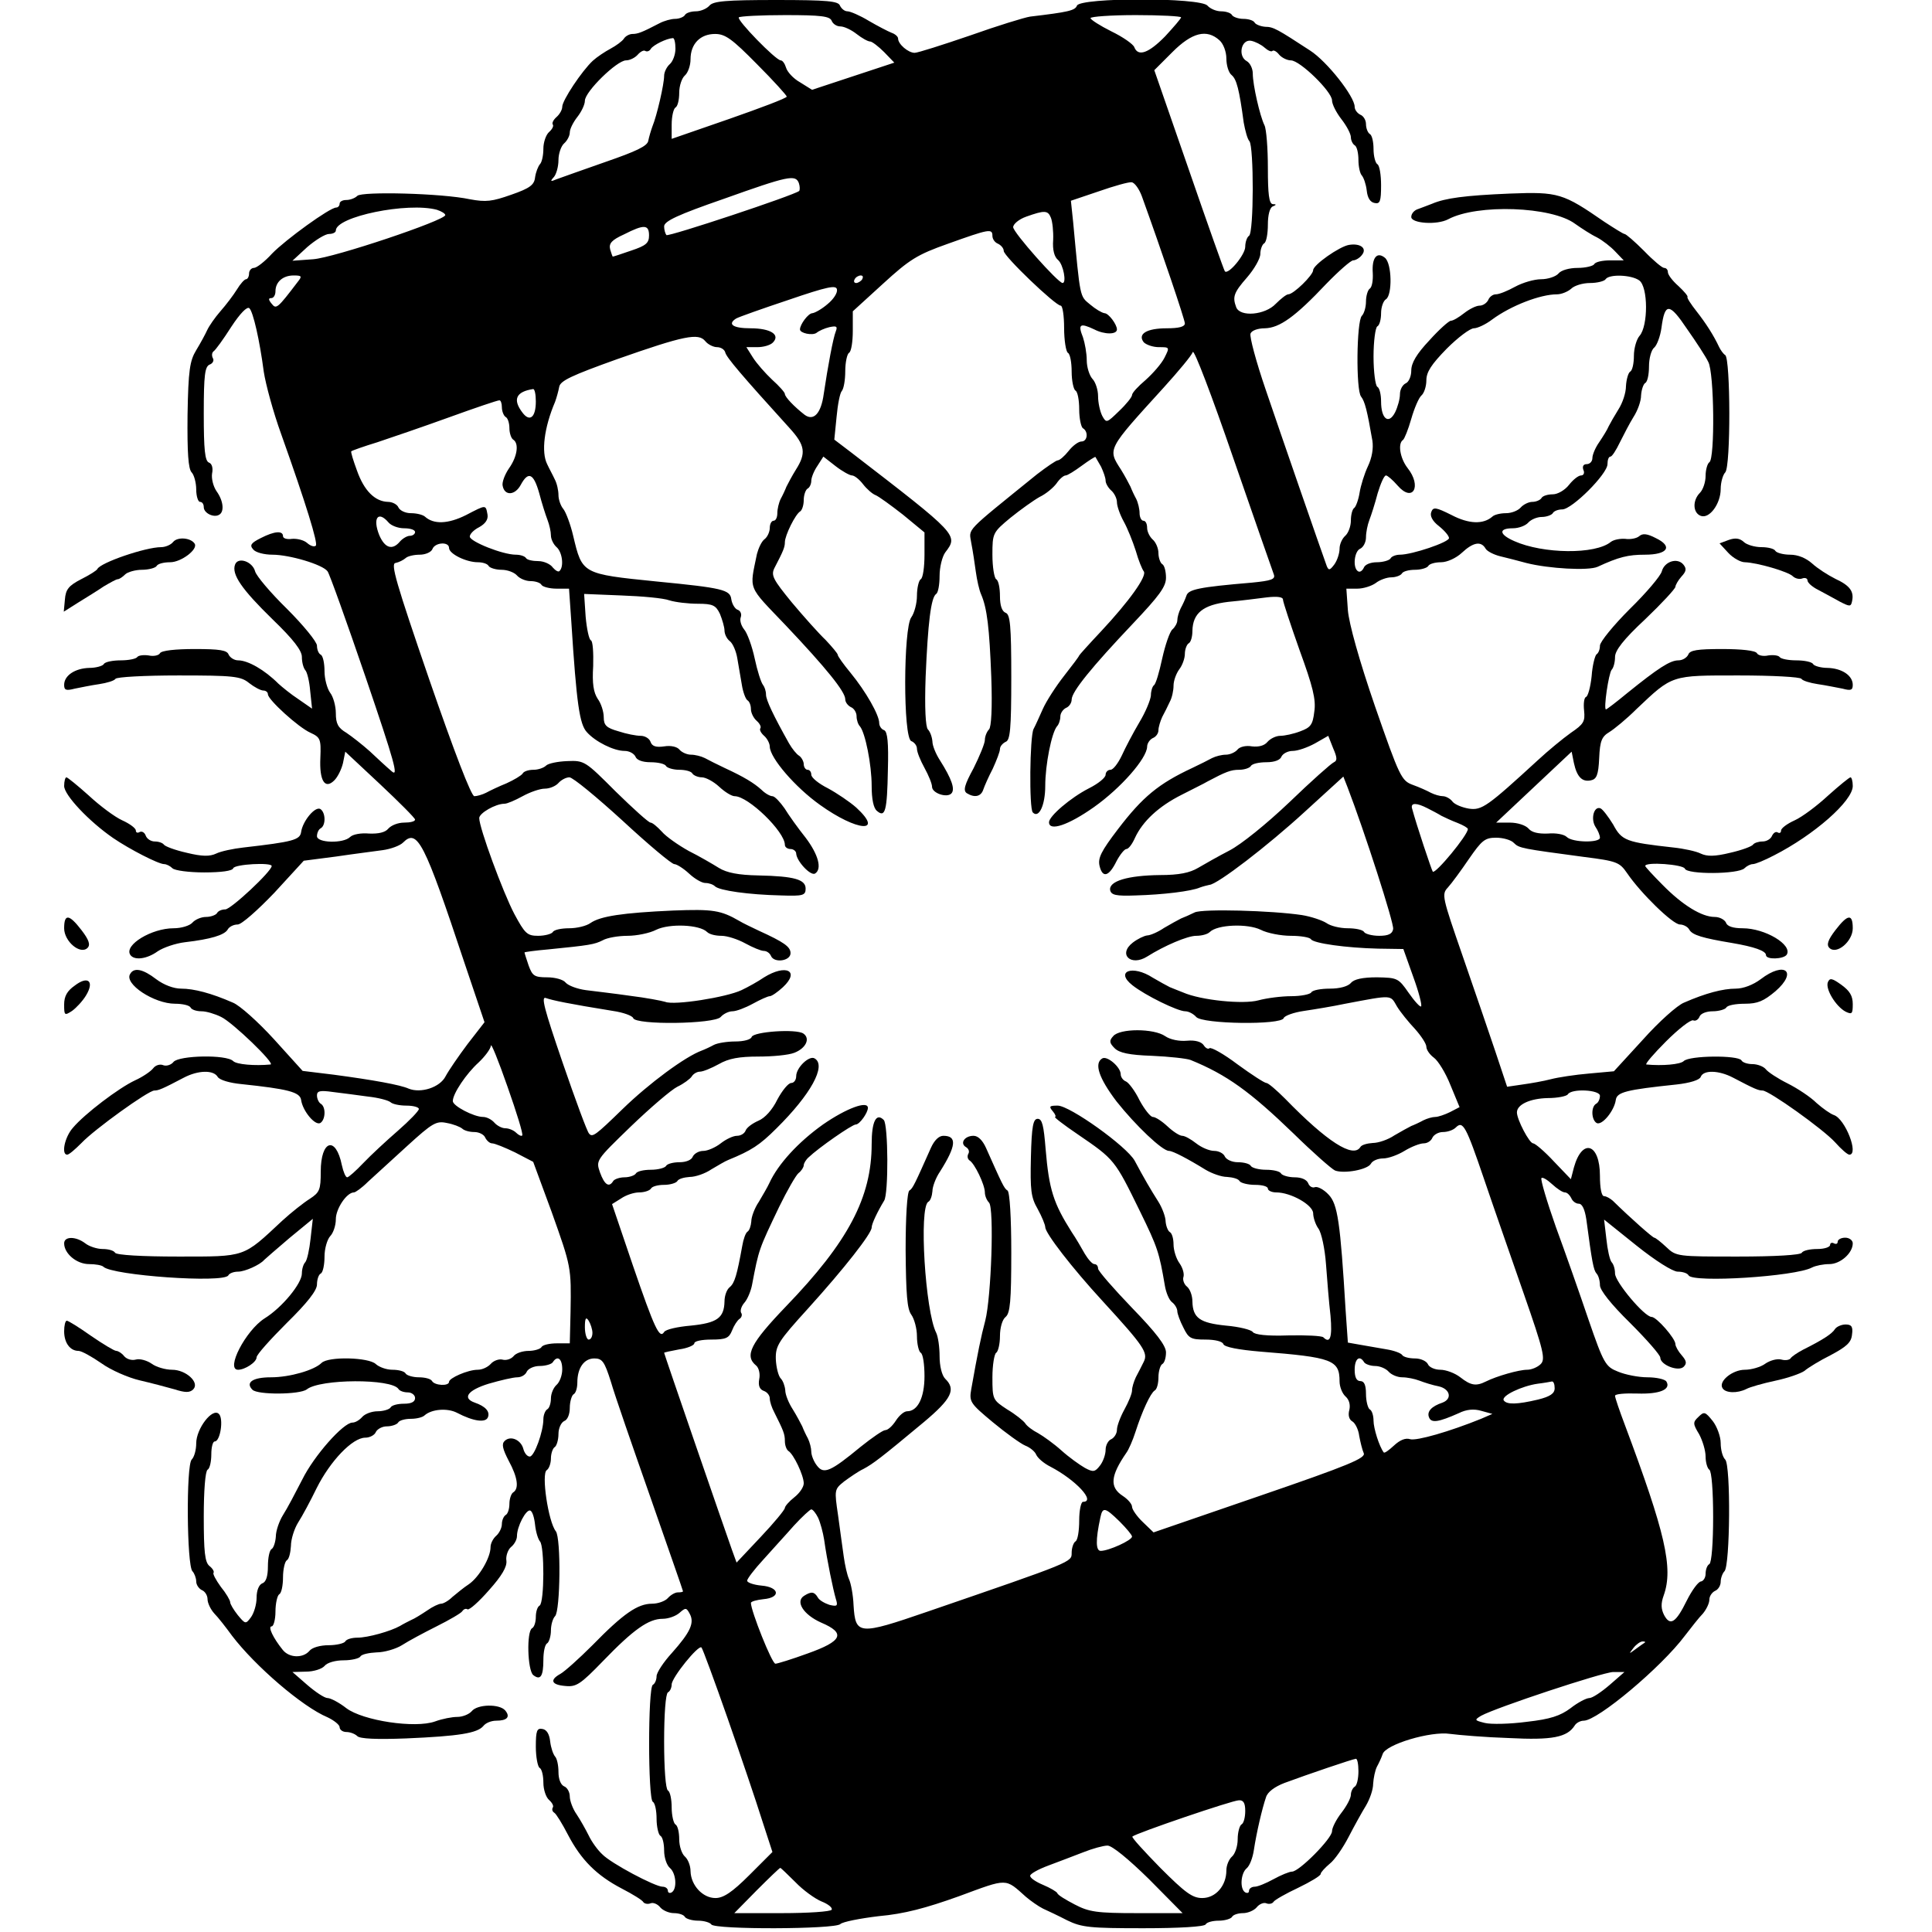 <?xml version="1.0" standalone="no"?>
<!DOCTYPE svg PUBLIC "-//W3C//DTD SVG 20010904//EN"
 "http://www.w3.org/TR/2001/REC-SVG-20010904/DTD/svg10.dtd">
<svg version="1.0" xmlns="http://www.w3.org/2000/svg"
 width="512pt" height="512pt" viewBox="0 0 512 512"
 preserveAspectRatio="xMidYMid meet">
<g transform="translate(0,512) scale(0.1,-0.1)"
fill="#000000" stroke="none">
<path d="M1880 5105 c-7 -8 -23 -15 -36 -15 -12 0 -26 -4 -29 -10 -3 -5 -15
-10 -26 -10 -10 0 -29 -5 -42 -12 -46 -24 -57 -28 -71 -28 -8 0 -19 -6 -23
-13 -4 -6 -20 -18 -35 -26 -15 -8 -36 -22 -47 -32 -29 -27 -81 -105 -81 -122
0 -8 -7 -20 -15 -27 -8 -7 -13 -16 -10 -20 3 -4 -2 -13 -10 -20 -8 -7 -15 -27
-15 -44 0 -18 -4 -36 -9 -41 -5 -6 -11 -21 -13 -35 -2 -20 -14 -29 -63 -46
-51 -18 -67 -20 -110 -12 -75 16 -286 21 -298 9 -6 -6 -19 -11 -29 -11 -10 0
-18 -4 -18 -10 0 -5 -4 -10 -9 -10 -17 0 -134 -85 -170 -122 -19 -21 -41 -38
-48 -38 -7 0 -13 -7 -13 -15 0 -8 -4 -15 -8 -15 -4 0 -15 -12 -24 -27 -10 -16
-29 -41 -44 -58 -14 -16 -30 -39 -35 -50 -5 -11 -18 -35 -29 -53 -17 -28 -21
-53 -23 -172 -1 -100 2 -143 11 -152 6 -6 12 -27 12 -45 0 -18 5 -33 10 -33 6
0 10 -6 10 -14 0 -16 27 -29 41 -20 14 8 11 37 -7 62 -9 13 -14 34 -12 47 3
14 0 26 -8 29 -11 4 -14 34 -14 130 0 103 3 125 16 130 8 3 12 11 8 17 -3 6
-3 14 2 18 5 3 26 32 47 65 23 35 42 55 48 49 10 -10 27 -84 38 -168 5 -33 25
-107 46 -165 67 -188 98 -290 92 -296 -4 -4 -14 -1 -23 7 -9 8 -27 12 -40 11
-13 -2 -24 1 -24 7 0 15 -22 14 -59 -5 -26 -13 -30 -19 -20 -30 6 -8 29 -14
51 -14 45 0 133 -26 146 -44 5 -6 50 -132 101 -281 77 -226 88 -266 69 -249
-13 11 -39 35 -58 53 -19 17 -47 39 -62 49 -22 13 -28 24 -28 52 0 19 -7 44
-15 54 -8 11 -15 37 -15 57 0 21 -4 41 -10 44 -6 3 -10 14 -10 24 0 10 -36 54
-79 97 -44 43 -82 88 -85 100 -7 26 -45 39 -53 18 -10 -26 18 -66 99 -145 56
-54 78 -83 78 -100 0 -14 4 -29 9 -35 5 -5 11 -30 13 -55 l5 -47 -36 25 c-20
13 -43 32 -53 41 -37 37 -81 62 -107 62 -10 0 -21 7 -25 15 -4 12 -24 15 -90
15 -51 0 -88 -4 -92 -11 -3 -6 -17 -9 -30 -6 -14 2 -27 0 -30 -4 -3 -5 -23 -9
-44 -9 -21 0 -42 -4 -45 -10 -3 -5 -21 -10 -38 -10 -38 -1 -67 -20 -67 -45 0
-14 5 -16 28 -10 15 3 44 9 65 12 20 3 40 9 43 14 3 5 78 9 167 9 145 0 165
-2 187 -20 14 -11 31 -20 38 -20 6 0 12 -4 12 -10 0 -14 81 -88 113 -102 26
-12 28 -17 26 -66 -3 -61 12 -85 37 -60 9 9 19 29 23 46 l6 30 93 -87 c50 -47
92 -89 92 -93 0 -5 -13 -8 -29 -8 -16 0 -34 -7 -42 -16 -8 -10 -26 -14 -51
-13 -21 2 -43 -2 -50 -9 -18 -18 -88 -16 -88 2 0 8 4 18 10 21 14 8 13 42 -1
51 -14 8 -47 -32 -51 -61 -3 -21 -22 -26 -153 -41 -27 -3 -60 -10 -72 -16 -17
-8 -37 -8 -78 2 -31 7 -58 17 -61 22 -3 4 -13 8 -24 8 -10 0 -21 7 -24 16 -3
8 -10 12 -16 9 -5 -3 -10 -2 -10 4 0 6 -16 18 -36 27 -20 9 -60 39 -89 66 -29
26 -56 48 -59 48 -3 0 -6 -10 -6 -23 0 -24 66 -94 130 -138 44 -30 120 -69
135 -69 6 0 16 -5 22 -11 6 -6 44 -11 84 -11 45 0 75 4 77 11 4 11 102 16 102
6 0 -14 -108 -115 -123 -115 -9 0 -19 -4 -22 -10 -3 -5 -17 -10 -29 -10 -13 0
-29 -7 -36 -15 -7 -8 -29 -15 -50 -15 -58 0 -131 -44 -115 -70 10 -16 44 -12
73 9 15 10 47 21 72 24 69 8 104 19 113 33 4 8 16 14 27 14 10 0 52 37 97 84
l78 85 85 11 c47 7 103 14 124 17 22 3 46 12 54 20 38 38 56 3 163 -319 l53
-157 -45 -58 c-24 -32 -50 -70 -58 -85 -15 -30 -66 -46 -98 -33 -22 10 -94 23
-199 37 l-82 10 -76 84 c-42 46 -91 90 -109 97 -57 25 -103 37 -137 37 -20 0
-46 10 -66 25 -35 27 -59 32 -69 14 -17 -26 63 -79 119 -79 19 0 38 -4 41 -10
3 -6 16 -10 29 -10 13 0 36 -7 52 -15 30 -14 144 -124 131 -126 -42 -4 -90 0
-99 9 -18 18 -143 15 -158 -2 -6 -8 -19 -12 -27 -9 -9 4 -21 0 -27 -8 -6 -8
-28 -23 -48 -32 -43 -20 -134 -89 -165 -126 -22 -25 -31 -71 -15 -71 5 0 21
14 38 31 34 36 177 139 193 139 11 0 21 4 78 34 38 20 79 21 90 2 5 -8 31 -16
63 -19 123 -13 155 -21 158 -42 4 -29 37 -69 51 -61 14 9 15 43 1 51 -5 3 -10
13 -10 22 0 12 8 14 43 9 23 -3 65 -8 92 -12 28 -3 54 -10 60 -15 5 -5 24 -9
42 -9 18 0 33 -4 33 -9 0 -5 -25 -31 -56 -58 -30 -26 -72 -65 -91 -85 -20 -21
-39 -38 -43 -38 -4 0 -10 14 -14 32 -16 79 -56 67 -56 -17 0 -48 -3 -55 -29
-72 -16 -10 -49 -36 -73 -58 -105 -98 -95 -95 -276 -95 -96 0 -163 4 -167 10
-3 6 -18 10 -33 10 -15 0 -36 7 -46 15 -25 19 -56 19 -56 0 0 -27 33 -55 66
-55 17 0 34 -3 38 -7 23 -23 318 -44 331 -23 3 6 15 10 26 10 18 0 58 18 69
31 3 3 33 29 67 58 l62 51 -6 -53 c-3 -28 -9 -56 -14 -62 -5 -5 -9 -18 -9 -30
0 -26 -52 -90 -99 -119 -50 -32 -104 -136 -70 -136 18 0 49 20 49 33 0 7 36
47 80 91 54 53 80 86 80 102 0 12 4 26 10 29 6 3 10 24 10 45 0 21 7 45 15 54
8 8 15 28 15 45 0 28 29 71 48 71 4 0 21 12 37 28 17 15 63 58 104 95 67 61
77 67 105 61 17 -3 35 -10 41 -15 5 -5 19 -9 32 -9 13 0 26 -7 29 -15 4 -8 12
-15 18 -15 7 0 34 -11 61 -24 l48 -25 49 -133 c52 -146 52 -146 50 -265 l-2
-83 -34 0 c-19 0 -38 -4 -41 -10 -3 -5 -19 -10 -34 -10 -16 0 -34 -6 -40 -14
-7 -8 -20 -12 -30 -9 -9 2 -23 -3 -30 -11 -8 -9 -23 -16 -35 -16 -26 0 -76
-22 -76 -32 0 -12 -38 -10 -45 2 -3 6 -19 10 -35 10 -16 0 -32 5 -35 10 -3 6
-19 10 -35 10 -16 0 -35 7 -44 15 -18 18 -126 21 -144 3 -19 -19 -84 -38 -134
-38 -49 0 -68 -14 -49 -33 14 -14 126 -13 144 1 35 28 225 29 243 1 3 -5 14
-9 25 -9 10 0 19 -7 19 -15 0 -10 -10 -15 -29 -15 -17 0 -33 -4 -36 -10 -3 -5
-19 -10 -34 -10 -16 0 -34 -7 -41 -15 -7 -8 -18 -15 -26 -15 -24 0 -102 -88
-133 -151 -18 -35 -40 -77 -51 -94 -10 -16 -19 -42 -19 -57 -1 -15 -6 -30 -11
-33 -6 -3 -10 -24 -10 -46 0 -26 -5 -42 -15 -45 -9 -4 -15 -19 -15 -38 0 -18
-7 -41 -15 -52 -14 -19 -15 -18 -35 6 -11 14 -20 29 -20 34 0 5 -11 24 -25 41
-13 18 -22 35 -19 37 2 3 -2 11 -11 18 -12 10 -15 37 -15 131 0 68 4 120 10
124 6 3 10 22 10 41 0 19 4 34 9 34 15 0 24 61 11 73 -17 17 -60 -39 -60 -78
0 -17 -5 -36 -12 -43 -15 -15 -13 -281 2 -296 5 -5 10 -18 10 -27 0 -9 7 -19
15 -23 8 -3 15 -14 15 -24 0 -10 8 -27 18 -38 10 -10 31 -37 47 -59 61 -80
186 -188 253 -216 17 -8 32 -20 32 -26 0 -7 8 -13 18 -13 10 0 23 -5 29 -11 7
-7 51 -9 129 -6 141 6 189 14 205 33 6 8 21 14 34 14 29 0 38 10 24 27 -15 18
-74 17 -89 -2 -7 -8 -24 -15 -38 -15 -14 0 -40 -5 -59 -12 -53 -19 -191 2
-235 35 -19 15 -42 27 -50 27 -8 0 -32 16 -54 35 l-39 34 36 1 c20 0 42 7 49
15 7 9 29 15 51 15 21 0 41 5 44 10 3 6 23 10 43 11 20 0 51 9 67 19 17 11 58
33 92 50 34 17 65 35 68 40 4 6 10 8 14 5 5 -2 30 20 57 51 34 38 48 62 46 78
-2 12 4 29 12 36 9 7 16 20 16 29 0 26 24 71 35 68 6 -2 11 -19 13 -38 2 -19
8 -38 13 -44 12 -12 12 -162 -1 -170 -6 -3 -10 -17 -10 -30 0 -13 -4 -27 -10
-30 -15 -9 -12 -111 3 -124 19 -15 27 -4 27 40 0 21 4 41 10 44 5 3 10 19 10
34 0 15 5 32 11 38 14 14 16 207 2 225 -20 25 -39 153 -24 162 6 4 11 18 11
31 0 13 5 27 10 30 5 3 10 19 10 35 0 15 7 30 15 34 9 3 15 18 15 35 0 16 5
33 10 36 6 3 10 17 10 31 0 39 18 64 45 64 21 0 27 -8 44 -62 10 -35 58 -173
105 -307 47 -135 86 -246 86 -248 0 -2 -6 -3 -14 -3 -7 0 -19 -7 -26 -15 -7
-8 -26 -15 -42 -15 -38 0 -76 -26 -158 -110 -36 -36 -74 -70 -85 -76 -29 -16
-24 -29 13 -32 29 -3 40 4 100 66 81 84 121 112 158 112 15 0 35 7 45 16 16
14 18 14 27 -3 13 -24 1 -49 -47 -103 -23 -25 -41 -53 -41 -62 0 -9 -4 -20
-10 -23 -13 -8 -13 -302 0 -310 6 -3 10 -24 10 -45 0 -21 5 -42 10 -45 6 -3
10 -21 10 -39 0 -19 7 -39 15 -46 17 -14 20 -56 5 -65 -5 -3 -10 -1 -10 4 0 6
-6 11 -14 11 -20 0 -137 62 -160 86 -12 11 -28 33 -36 50 -8 16 -22 41 -32 56
-10 14 -18 36 -18 47 0 12 -7 24 -15 27 -9 4 -15 19 -15 38 0 18 -4 36 -9 41
-5 6 -11 23 -13 40 -2 19 -9 31 -20 33 -15 3 -18 -4 -18 -47 0 -27 5 -53 10
-56 6 -3 10 -21 10 -39 0 -19 7 -39 15 -46 8 -7 13 -16 10 -20 -3 -5 -1 -11 4
-14 5 -3 21 -29 36 -58 35 -67 76 -108 143 -143 29 -15 55 -31 57 -36 3 -4 12
-6 19 -3 7 3 19 -2 26 -11 7 -8 23 -15 36 -15 12 0 26 -4 29 -10 3 -5 19 -10
35 -10 16 0 32 -5 35 -10 9 -14 328 -13 342 1 6 6 52 15 102 21 67 6 124 21
213 53 130 48 121 48 177 -2 13 -11 33 -25 45 -31 11 -5 41 -19 64 -31 39 -19
61 -21 202 -21 95 0 161 4 165 10 3 6 19 10 35 10 16 0 32 5 35 10 3 6 17 10
29 10 13 0 29 7 36 15 7 9 19 14 26 11 7 -3 16 -1 19 4 3 5 33 22 65 37 33 16
60 32 60 37 0 4 11 16 24 27 13 10 35 42 50 71 15 29 36 67 46 83 10 17 19 42
19 58 1 15 5 35 10 45 5 9 12 24 15 33 7 26 128 62 179 54 23 -3 93 -9 156
-11 115 -6 154 2 174 33 4 7 15 13 24 13 37 0 206 142 268 225 17 22 38 49 48
59 9 11 17 27 17 37 0 9 7 19 15 23 8 3 15 14 15 24 0 10 5 23 10 28 15 15 17
281 2 296 -7 7 -12 26 -12 44 0 17 -10 44 -21 58 -20 25 -23 26 -38 11 -15
-14 -15 -18 2 -46 9 -17 17 -43 17 -59 0 -16 5 -32 10 -35 6 -4 10 -57 10
-125 0 -68 -4 -121 -10 -125 -6 -3 -10 -15 -10 -26 0 -10 -6 -19 -12 -20 -7 0
-24 -23 -38 -51 -29 -59 -44 -68 -60 -38 -8 16 -9 30 -1 52 26 73 4 166 -103
452 -14 37 -26 72 -26 77 0 5 27 7 59 6 60 -2 90 11 77 32 -4 6 -27 11 -50 11
-24 0 -59 7 -78 15 -33 13 -38 21 -78 137 -23 68 -62 179 -87 247 -24 68 -41
126 -38 129 3 3 15 -4 28 -16 13 -12 28 -22 34 -22 6 0 13 -7 17 -15 3 -8 12
-15 20 -15 9 0 16 -15 20 -42 15 -113 19 -134 27 -143 5 -5 9 -19 9 -31 0 -13
29 -50 80 -100 44 -44 80 -85 80 -92 0 -19 48 -38 62 -24 9 9 7 16 -5 30 -9
10 -17 24 -17 30 0 15 -50 72 -63 72 -19 0 -97 93 -97 115 0 12 -4 25 -9 30
-5 6 -11 33 -14 62 l-6 51 86 -69 c50 -40 96 -69 109 -69 13 0 26 -4 29 -10
12 -20 283 -3 327 21 10 5 30 9 46 9 29 0 62 29 62 55 0 8 -9 15 -20 15 -11 0
-20 -5 -20 -11 0 -5 -4 -7 -10 -4 -5 3 -10 1 -10 -4 0 -6 -15 -11 -34 -11 -19
0 -38 -4 -41 -10 -4 -6 -71 -10 -169 -10 -160 0 -164 0 -190 25 -15 14 -29 25
-32 25 -4 0 -61 50 -110 98 -7 6 -17 12 -23 12 -7 0 -11 22 -11 54 0 86 -47
101 -69 22 l-8 -31 -45 47 c-25 27 -50 48 -55 48 -10 0 -43 63 -43 82 0 21 35
37 82 38 26 0 50 5 53 10 10 16 85 12 85 -4 0 -8 -4 -18 -10 -21 -14 -8 -13
-42 1 -51 14 -8 47 32 51 61 3 21 28 27 161 41 36 4 61 12 64 20 7 19 48 18
86 -2 57 -30 67 -34 78 -34 17 0 160 -102 192 -137 16 -18 33 -33 38 -33 26 0
-11 95 -41 105 -9 3 -29 17 -46 32 -16 16 -51 39 -77 52 -26 13 -52 30 -58 38
-6 7 -22 13 -35 13 -12 0 -26 4 -29 10 -9 14 -138 13 -153 -2 -9 -9 -57 -13
-99 -9 -4 1 19 28 52 61 33 33 65 58 72 56 6 -3 14 2 17 10 3 8 18 14 35 14
16 0 33 5 36 10 3 6 25 10 49 10 34 0 50 7 81 33 60 52 25 81 -39 32 -20 -15
-46 -25 -66 -25 -34 0 -80 -12 -137 -37 -18 -7 -67 -51 -109 -98 l-77 -84 -66
-6 c-36 -3 -82 -10 -101 -15 -19 -5 -53 -11 -75 -14 l-41 -6 -31 93 c-17 50
-56 165 -87 254 -54 156 -56 163 -39 181 10 11 35 45 56 76 34 49 42 56 72 56
18 0 40 -6 47 -14 14 -14 22 -15 186 -37 87 -11 94 -14 114 -43 36 -53 121
-136 140 -136 9 0 21 -6 25 -14 8 -14 35 -22 113 -35 59 -10 90 -21 90 -32 0
-13 47 -11 55 1 16 26 -57 70 -117 70 -25 0 -41 5 -44 15 -4 8 -17 15 -30 15
-34 0 -85 31 -138 85 -25 25 -46 48 -46 50 0 12 101 4 105 -7 6 -16 142 -15
158 1 6 6 16 11 22 11 7 0 31 10 56 23 106 54 209 144 209 184 0 13 -3 23 -6
23 -3 0 -30 -22 -59 -48 -29 -27 -69 -57 -89 -66 -20 -9 -36 -21 -36 -27 0 -6
-4 -8 -9 -5 -5 3 -11 -1 -15 -9 -3 -8 -14 -15 -25 -15 -11 0 -22 -4 -25 -8 -3
-5 -30 -15 -61 -22 -41 -10 -61 -10 -78 -2 -12 6 -44 13 -72 16 -126 14 -137
18 -160 61 -13 21 -28 41 -34 43 -17 6 -26 -28 -13 -49 7 -10 12 -23 12 -29 0
-14 -73 -13 -88 2 -7 7 -29 11 -50 9 -25 -1 -43 3 -51 13 -8 9 -29 16 -50 16
l-36 0 100 94 100 94 6 -30 c8 -37 22 -51 45 -46 15 3 20 14 22 59 2 46 7 57
27 69 13 8 46 35 72 61 96 91 91 89 271 89 89 0 163 -4 166 -9 3 -5 23 -11 43
-14 21 -3 50 -9 66 -12 22 -6 27 -4 27 10 0 25 -29 44 -67 45 -17 0 -35 5 -38
10 -3 6 -24 10 -45 10 -21 0 -41 4 -44 9 -3 4 -16 6 -30 4 -13 -3 -27 0 -30 6
-4 7 -41 11 -92 11 -66 0 -86 -3 -90 -15 -4 -8 -15 -15 -26 -15 -22 0 -53 -20
-136 -87 -29 -24 -54 -43 -56 -43 -7 0 7 95 15 105 5 5 9 20 9 34 0 17 22 46
80 100 44 42 80 81 80 86 0 4 7 17 16 27 13 14 14 21 5 32 -16 19 -50 8 -57
-18 -3 -12 -41 -57 -85 -100 -43 -43 -79 -87 -79 -97 0 -10 -4 -20 -9 -23 -4
-3 -11 -29 -13 -58 -3 -29 -10 -54 -15 -55 -5 -2 -7 -18 -5 -36 3 -29 -1 -36
-35 -59 -21 -15 -60 -47 -88 -73 -133 -122 -148 -133 -182 -128 -18 3 -38 11
-44 19 -6 8 -18 14 -25 14 -8 0 -22 4 -32 9 -9 5 -31 15 -48 21 -30 11 -35 21
-100 208 -42 122 -69 219 -72 255 l-4 57 29 0 c16 0 38 7 49 15 10 8 29 15 41
15 12 0 25 5 28 10 3 6 19 10 35 10 16 0 32 5 35 10 3 6 19 10 34 10 16 0 40
11 55 25 30 28 51 32 63 11 4 -7 22 -16 38 -20 17 -4 48 -12 70 -18 59 -15
165 -21 189 -10 56 26 81 32 125 32 61 0 75 22 29 44 -23 12 -35 13 -44 5 -7
-6 -24 -9 -37 -7 -13 1 -30 -2 -38 -8 -41 -34 -180 -32 -256 2 -41 18 -42 34
-4 34 16 0 34 7 41 15 7 8 23 15 36 15 12 0 26 5 29 10 3 6 15 10 25 10 26 0
120 94 120 120 0 11 3 20 8 20 4 0 15 17 25 38 10 20 26 51 36 67 11 17 20 42
20 57 1 15 6 30 11 33 6 3 10 23 10 44 0 21 6 44 14 50 7 6 16 30 19 52 9 68
21 67 68 -3 24 -34 50 -74 56 -87 16 -28 18 -257 3 -266 -5 -3 -10 -20 -10
-36 0 -17 -7 -37 -15 -45 -20 -20 -19 -53 2 -61 23 -9 53 32 53 71 0 18 6 38
12 44 15 15 14 302 0 311 -5 3 -12 13 -16 21 -15 32 -35 63 -60 95 -15 19 -26
36 -24 38 2 2 -9 15 -24 29 -16 14 -28 30 -28 37 0 6 -4 11 -10 11 -5 0 -29
20 -53 45 -25 25 -48 45 -52 45 -3 0 -27 15 -53 32 -110 76 -122 80 -251 75
-119 -5 -171 -12 -206 -27 -11 -4 -28 -11 -37 -14 -10 -3 -18 -12 -18 -21 0
-17 68 -22 98 -6 77 41 274 34 336 -12 17 -12 43 -29 58 -36 15 -8 37 -25 49
-38 l22 -23 -36 0 c-20 0 -39 -4 -42 -10 -3 -5 -23 -10 -44 -10 -22 0 -44 -6
-51 -15 -7 -8 -28 -15 -46 -15 -18 0 -49 -9 -69 -20 -20 -11 -42 -20 -51 -20
-8 0 -17 -7 -20 -15 -4 -8 -14 -15 -23 -15 -9 0 -27 -9 -41 -20 -14 -11 -29
-20 -35 -20 -5 0 -31 -23 -57 -52 -34 -36 -48 -60 -48 -80 0 -16 -7 -31 -15
-34 -8 -4 -15 -16 -15 -29 0 -12 -6 -34 -13 -48 -17 -33 -37 -17 -37 29 0 18
-4 36 -10 39 -5 3 -10 39 -10 80 0 41 5 77 10 80 6 3 10 19 10 35 0 16 6 33
13 37 17 11 16 95 -3 110 -21 17 -35 0 -32 -41 1 -19 -2 -37 -8 -41 -5 -3 -10
-19 -10 -34 0 -15 -5 -32 -11 -38 -14 -14 -16 -197 -2 -214 10 -13 16 -36 30
-117 3 -20 -1 -45 -12 -68 -9 -19 -19 -51 -22 -70 -3 -19 -10 -37 -14 -40 -5
-3 -9 -18 -9 -33 0 -16 -7 -34 -15 -41 -8 -7 -15 -22 -15 -34 0 -12 -6 -31
-14 -42 -12 -16 -15 -16 -20 -4 -16 44 -123 353 -162 468 -25 73 -43 140 -40
148 3 8 19 14 38 14 39 1 80 30 163 118 33 34 65 62 71 62 6 0 17 6 23 14 15
18 -4 32 -34 27 -25 -4 -95 -53 -95 -67 0 -13 -52 -64 -66 -64 -5 0 -20 -12
-33 -25 -28 -30 -95 -36 -105 -9 -10 27 -7 38 29 79 19 22 35 50 35 62 0 12 5
25 10 28 6 3 10 26 10 50 0 25 5 45 13 48 10 4 10 6 0 6 -10 1 -13 27 -13 96
0 52 -4 103 -9 113 -12 24 -31 107 -31 137 0 13 -7 28 -16 33 -24 13 -15 58
11 54 11 -2 27 -10 36 -18 9 -8 18 -12 21 -9 3 3 11 -1 18 -10 7 -8 21 -15 31
-15 24 0 109 -83 109 -106 0 -10 11 -32 25 -50 14 -18 25 -39 25 -48 0 -8 5
-18 10 -21 6 -3 10 -21 10 -39 0 -17 4 -36 9 -41 5 -6 11 -23 13 -40 2 -19 9
-31 21 -33 14 -3 17 4 17 47 0 27 -4 53 -10 56 -5 3 -10 21 -10 40 0 19 -4 37
-10 40 -5 3 -10 15 -10 26 0 11 -7 22 -15 25 -8 4 -15 13 -15 21 0 27 -73 120
-118 149 -86 56 -97 63 -119 63 -12 1 -25 6 -28 11 -3 6 -17 10 -30 10 -13 0
-27 5 -30 10 -3 6 -17 10 -29 10 -13 0 -29 7 -36 15 -18 22 -338 22 -346 0 -5
-13 -23 -17 -124 -29 -14 -2 -86 -24 -159 -50 -73 -25 -139 -46 -147 -46 -17
0 -44 23 -44 38 0 5 -8 12 -17 15 -10 4 -37 18 -61 32 -23 14 -49 25 -56 25
-8 0 -16 7 -20 15 -4 12 -33 15 -169 15 -134 0 -167 -3 -177 -15z m324 -40 c3
-8 13 -15 23 -15 10 0 29 -9 43 -20 14 -11 30 -20 36 -20 5 0 22 -13 37 -28
l27 -28 -109 -36 -109 -36 -32 20 c-18 10 -34 28 -37 39 -3 10 -9 19 -14 19
-13 0 -118 108 -111 114 3 3 58 6 123 6 95 0 118 -3 123 -15z m926 9 c0 -3
-19 -25 -42 -50 -44 -45 -72 -55 -82 -29 -3 8 -30 27 -61 42 -30 15 -55 31
-55 35 0 4 54 8 120 8 66 0 120 -3 120 -6z m-1124 -124 c44 -44 79 -83 79 -86
0 -4 -69 -30 -152 -59 l-153 -53 0 38 c0 22 5 42 10 45 6 3 10 21 10 39 0 19
7 39 15 46 8 7 15 26 15 43 0 41 26 67 65 67 27 0 45 -13 111 -80z m1226 63
c10 -9 18 -30 18 -48 0 -18 6 -38 14 -44 13 -11 20 -37 32 -126 4 -22 10 -44
15 -49 12 -14 12 -243 -1 -251 -5 -3 -10 -16 -10 -29 0 -21 -45 -75 -54 -65
-2 2 -45 123 -95 268 l-92 265 48 48 c52 52 91 62 125 31z m-1442 -22 c0 -16
-7 -34 -15 -41 -8 -7 -15 -21 -15 -31 0 -22 -19 -105 -31 -134 -4 -11 -9 -28
-11 -38 -2 -14 -32 -28 -113 -56 -60 -21 -119 -42 -130 -46 -16 -7 -18 -6 -7
6 6 7 12 27 12 45 0 17 7 37 15 44 8 7 15 20 15 29 0 9 9 27 20 41 11 14 20
33 20 43 0 24 85 107 109 107 10 0 24 7 31 15 7 8 16 13 20 10 5 -3 12 0 15 6
7 10 41 27 58 28 4 1 7 -12 7 -28z m327 -356 c3 -9 3 -18 1 -21 -12 -11 -346
-122 -352 -117 -3 4 -6 14 -6 23 0 14 37 31 158 73 171 61 190 65 199 42z
m909 -35 c52 -144 114 -327 114 -337 0 -9 -16 -13 -48 -13 -53 0 -78 -15 -61
-37 7 -7 25 -13 40 -13 29 0 29 0 15 -28 -8 -16 -31 -42 -50 -59 -20 -17 -36
-34 -36 -40 0 -5 -15 -24 -34 -42 -33 -32 -34 -33 -45 -13 -6 12 -11 35 -11
52 0 17 -7 38 -15 46 -8 9 -15 31 -15 49 0 19 -5 46 -10 61 -14 35 -8 39 30
21 27 -14 60 -14 60 0 0 13 -22 43 -33 43 -7 1 -24 11 -38 23 -28 23 -26 15
-45 218 l-6 57 74 25 c40 14 79 25 87 24 8 -1 20 -18 27 -37z m-1868 -36 c12
-4 22 -10 22 -14 0 -14 -295 -113 -350 -117 l-55 -4 39 36 c22 19 48 35 58 35
10 0 18 4 18 9 0 37 190 76 268 55z m1627 -21 c4 -10 7 -36 6 -59 -2 -26 3
-45 13 -53 14 -12 23 -61 12 -61 -12 0 -131 134 -131 148 0 8 15 21 35 28 48
17 57 17 65 -3z m-1065 -47 c0 -20 -8 -27 -47 -40 -26 -9 -47 -16 -49 -16 -1
0 -4 9 -7 19 -4 16 4 25 37 40 53 27 66 26 66 -3z m910 -1 c0 -9 7 -18 15 -21
8 -4 15 -12 15 -19 0 -14 137 -145 151 -145 5 0 9 -27 9 -59 0 -33 5 -63 10
-66 6 -3 10 -26 10 -50 0 -24 5 -47 10 -50 6 -3 10 -26 10 -50 0 -24 5 -47 10
-50 15 -9 12 -35 -4 -35 -8 0 -23 -11 -34 -25 -11 -14 -24 -25 -29 -25 -4 0
-29 -17 -55 -37 -195 -158 -180 -142 -174 -182 4 -20 9 -54 12 -76 3 -22 9
-49 14 -60 16 -37 22 -89 27 -219 3 -83 0 -133 -6 -139 -6 -6 -11 -19 -11 -28
0 -9 -14 -43 -30 -75 -24 -44 -28 -59 -18 -66 21 -13 38 -9 44 10 3 9 14 34
25 55 10 22 19 45 19 52 0 7 7 15 15 19 12 4 15 33 15 171 0 138 -3 167 -15
171 -10 4 -15 20 -15 44 0 22 -4 42 -10 45 -5 3 -10 32 -10 65 0 57 1 59 48
98 26 21 61 46 77 55 17 8 37 25 45 36 8 12 19 21 24 21 5 0 24 12 43 26 19
14 35 24 36 23 1 -2 8 -14 15 -26 6 -13 12 -29 12 -37 0 -7 7 -19 15 -26 8 -7
15 -21 15 -31 0 -10 8 -33 18 -51 10 -18 24 -53 32 -78 7 -25 17 -49 21 -54
10 -12 -40 -81 -113 -159 -32 -34 -58 -63 -58 -64 0 -2 -18 -26 -40 -54 -22
-28 -47 -67 -56 -87 -9 -20 -20 -45 -25 -54 -10 -20 -12 -211 -2 -221 16 -17
33 19 33 70 0 57 17 141 31 158 5 5 9 17 9 26 0 9 7 19 15 23 8 3 15 13 15 22
0 21 54 87 162 201 70 74 88 98 88 122 0 16 -4 33 -10 36 -5 3 -10 17 -10 29
0 13 -7 29 -15 36 -8 7 -15 21 -15 31 0 11 -4 19 -10 19 -5 0 -10 9 -10 20 0
11 -4 28 -9 38 -5 9 -12 24 -15 32 -4 8 -15 29 -25 45 -36 56 -38 52 113 218
39 43 74 85 77 94 3 9 51 -117 107 -280 56 -162 105 -302 108 -310 4 -12 -7
-16 -58 -21 -142 -12 -169 -18 -174 -35 -3 -9 -10 -24 -15 -33 -5 -10 -9 -24
-9 -32 0 -7 -6 -18 -13 -24 -7 -6 -19 -41 -27 -77 -8 -37 -17 -68 -22 -71 -4
-3 -8 -15 -8 -27 -1 -12 -14 -44 -31 -72 -16 -27 -37 -67 -46 -87 -10 -21 -23
-38 -30 -38 -7 0 -13 -6 -13 -13 0 -8 -20 -24 -44 -36 -49 -25 -106 -74 -106
-90 0 -25 51 -8 119 40 72 51 140 129 141 160 0 9 7 19 15 23 8 3 15 12 15 21
0 8 5 24 10 35 6 11 15 29 20 40 6 11 10 30 10 43 0 13 7 32 15 43 8 10 15 29
15 41 0 12 5 25 10 28 6 3 10 18 10 33 1 47 28 69 95 77 33 3 79 9 103 12 27
3 42 1 42 -6 0 -6 20 -66 44 -134 35 -96 44 -131 39 -163 -4 -35 -10 -42 -37
-52 -18 -7 -42 -12 -53 -12 -11 0 -26 -7 -34 -16 -8 -10 -23 -14 -41 -12 -16
3 -33 -1 -39 -9 -6 -7 -20 -13 -30 -13 -11 0 -27 -4 -37 -9 -9 -5 -33 -17 -52
-26 -90 -42 -132 -77 -197 -162 -45 -59 -54 -77 -49 -98 8 -33 25 -28 45 13 9
17 21 32 26 32 6 0 16 14 23 30 20 43 62 83 124 114 29 15 60 30 68 35 49 26
62 31 84 31 14 0 28 5 31 10 3 6 22 10 41 10 22 0 37 6 40 15 4 8 17 15 30 15
13 0 39 9 59 20 l35 20 13 -33 c11 -25 11 -33 2 -37 -7 -3 -60 -50 -118 -106
-61 -58 -128 -112 -159 -128 -29 -15 -66 -36 -83 -46 -22 -13 -50 -19 -101
-19 -85 -1 -136 -16 -132 -40 3 -13 15 -16 68 -14 72 2 147 11 170 21 8 3 20
6 25 7 21 1 155 104 252 193 l103 94 11 -28 c45 -117 124 -362 121 -376 -2
-13 -13 -18 -37 -18 -19 0 -37 5 -40 10 -3 6 -23 10 -43 10 -21 0 -46 6 -57
14 -11 7 -40 17 -65 21 -80 12 -263 17 -284 7 -12 -6 -28 -13 -36 -16 -8 -4
-28 -15 -45 -25 -16 -11 -37 -20 -45 -20 -8 -1 -25 -9 -38 -19 -40 -31 -5 -64
38 -37 46 29 107 55 130 55 14 0 30 4 36 10 20 20 100 23 135 6 17 -9 54 -16
80 -16 26 0 50 -4 53 -9 7 -11 94 -23 178 -25 l67 -1 26 -73 c15 -41 24 -76
21 -79 -2 -3 -17 13 -33 36 -27 39 -30 40 -84 41 -38 0 -61 -5 -69 -15 -8 -9
-29 -15 -56 -15 -23 0 -46 -4 -49 -10 -3 -5 -27 -10 -53 -10 -26 0 -65 -5 -87
-11 -40 -11 -152 0 -200 21 -11 4 -27 11 -35 14 -8 4 -28 15 -45 25 -54 35
-101 17 -54 -20 34 -27 120 -69 140 -69 9 0 22 -7 29 -15 16 -19 226 -22 232
-3 2 6 26 15 54 19 27 4 76 12 109 19 127 24 119 24 137 -7 9 -15 31 -42 48
-60 16 -18 30 -39 30 -47 0 -8 9 -21 20 -29 11 -8 31 -40 44 -73 l24 -58 -25
-13 c-14 -7 -32 -13 -39 -13 -8 0 -22 -4 -32 -9 -9 -5 -24 -12 -32 -15 -8 -4
-28 -15 -45 -25 -16 -11 -42 -20 -57 -20 -15 -1 -30 -5 -33 -11 -19 -30 -88
14 -199 128 -23 23 -45 42 -50 42 -5 0 -39 22 -76 49 -37 28 -71 47 -75 43 -3
-3 -10 0 -15 8 -6 9 -22 14 -44 12 -21 -2 -45 3 -58 12 -30 21 -121 21 -138 0
-11 -12 -10 -18 4 -32 12 -12 38 -18 99 -20 45 -2 91 -7 102 -11 96 -39 158
-84 273 -195 51 -50 101 -94 110 -98 24 -9 86 2 95 18 4 8 19 14 32 14 14 0
39 9 57 20 18 11 41 20 51 20 10 0 20 7 23 15 4 8 16 15 28 15 12 0 27 5 34
12 19 19 27 4 75 -137 24 -71 72 -208 105 -303 53 -152 58 -174 45 -187 -8 -8
-24 -15 -36 -15 -22 0 -81 -17 -109 -31 -26 -13 -40 -11 -68 11 -14 11 -38 20
-53 20 -15 0 -30 7 -33 15 -4 8 -19 15 -34 15 -16 0 -31 4 -34 9 -3 5 -22 12
-41 15 -19 3 -50 9 -69 12 l-34 6 -6 86 c-14 233 -21 281 -45 306 -13 14 -29
22 -36 20 -7 -3 -15 2 -18 10 -4 10 -18 16 -36 16 -16 0 -33 5 -36 10 -3 6
-21 10 -40 10 -19 0 -37 5 -40 10 -3 6 -19 10 -35 10 -15 0 -30 7 -34 15 -3 8
-16 15 -28 15 -13 0 -34 9 -48 20 -14 11 -30 20 -37 20 -7 0 -24 11 -39 25
-15 14 -32 25 -39 25 -6 0 -22 20 -35 44 -12 25 -29 47 -36 50 -8 3 -14 12
-14 19 0 19 -36 50 -49 42 -22 -13 -9 -52 38 -114 50 -63 121 -131 139 -131
10 0 50 -21 97 -50 17 -10 42 -19 57 -19 15 -1 30 -5 33 -11 3 -5 22 -10 41
-10 19 0 34 -4 34 -10 0 -5 10 -10 22 -10 39 0 97 -33 98 -55 0 -11 6 -30 14
-41 8 -11 17 -53 20 -94 3 -41 8 -103 12 -137 5 -57 -1 -75 -19 -57 -4 4 -46
6 -93 5 -57 -2 -89 2 -94 9 -4 6 -36 14 -71 17 -69 7 -88 20 -89 64 0 15 -6
32 -14 39 -8 6 -12 18 -10 25 3 8 -1 24 -10 37 -9 12 -16 35 -16 50 0 15 -4
30 -10 33 -5 3 -10 16 -11 28 0 12 -9 36 -19 52 -21 33 -39 64 -63 109 -21 38
-172 146 -204 146 -22 0 -24 -2 -13 -15 7 -8 9 -15 6 -15 -4 0 23 -21 60 -46
98 -67 98 -67 165 -204 47 -96 51 -109 66 -197 3 -18 11 -38 19 -44 8 -6 14
-17 14 -24 0 -6 7 -26 16 -43 14 -29 20 -32 59 -32 25 0 45 -5 47 -12 3 -8 40
-15 99 -20 190 -15 209 -22 209 -79 0 -14 7 -32 16 -40 9 -8 13 -21 10 -35 -4
-14 -1 -26 8 -31 7 -4 16 -21 18 -38 3 -16 8 -37 12 -46 6 -13 -39 -32 -275
-113 l-282 -97 -28 27 c-16 15 -29 34 -29 41 0 7 -11 20 -25 29 -35 23 -32 53
10 114 6 8 17 33 24 55 18 56 40 103 51 110 6 3 10 19 10 35 0 16 5 32 10 35
6 3 10 17 10 31 0 18 -26 52 -90 118 -49 51 -90 98 -90 104 0 7 -4 12 -10 12
-5 0 -16 12 -25 27 -9 16 -24 42 -35 58 -48 76 -60 112 -69 220 -5 62 -9 80
-21 80 -12 0 -16 -19 -18 -102 -2 -87 0 -106 18 -137 11 -20 20 -42 20 -48 0
-16 71 -108 152 -196 110 -120 121 -137 109 -161 -6 -12 -15 -30 -21 -41 -5
-11 -10 -26 -10 -35 0 -8 -9 -30 -20 -50 -11 -20 -20 -44 -20 -54 0 -10 -7
-21 -15 -25 -8 -3 -15 -16 -15 -28 0 -13 -7 -32 -15 -42 -13 -17 -18 -18 -40
-6 -14 8 -42 28 -62 46 -20 18 -48 38 -62 46 -14 7 -30 19 -34 26 -5 7 -26 24
-48 37 -38 25 -39 26 -39 85 0 32 5 62 10 65 5 3 10 23 10 44 0 22 6 44 15 51
12 10 15 42 15 171 0 91 -4 160 -10 164 -9 5 -15 19 -57 113 -9 20 -21 32 -33
32 -24 0 -37 -20 -20 -30 7 -4 10 -12 6 -18 -3 -6 -2 -13 3 -17 14 -8 41 -65
41 -85 0 -9 5 -21 11 -27 14 -14 6 -251 -10 -313 -11 -41 -20 -85 -37 -181 -6
-34 -3 -38 57 -88 35 -29 74 -57 86 -62 13 -5 26 -16 29 -24 4 -9 20 -23 38
-32 67 -35 121 -93 86 -93 -5 0 -10 -22 -10 -49 0 -28 -4 -53 -10 -56 -5 -3
-10 -17 -10 -30 0 -25 5 -23 -382 -156 -183 -63 -191 -62 -196 17 -1 27 -7 58
-12 69 -5 11 -11 38 -14 60 -3 22 -10 71 -15 109 -10 68 -10 69 16 90 15 11
38 27 51 33 26 14 46 29 160 124 74 62 86 87 57 115 -9 9 -15 34 -15 60 0 24
-4 52 -9 62 -29 57 -46 332 -21 347 6 3 10 16 11 28 0 12 9 36 20 52 43 68 46
95 9 95 -12 0 -24 -12 -33 -32 -42 -94 -48 -108 -57 -113 -6 -4 -10 -70 -10
-158 1 -118 4 -156 15 -171 8 -11 15 -37 15 -57 0 -21 5 -41 10 -44 6 -3 10
-31 10 -62 0 -57 -18 -93 -46 -93 -8 0 -21 -11 -30 -25 -9 -14 -21 -25 -28
-25 -6 0 -35 -20 -65 -44 -80 -66 -98 -74 -116 -50 -8 10 -15 27 -15 37 0 9
-4 25 -9 35 -5 9 -12 24 -15 32 -4 8 -15 29 -25 45 -11 17 -20 39 -20 51 -1
11 -6 25 -12 31 -6 6 -12 29 -13 51 -1 36 7 48 86 135 95 105 168 198 168 214
0 10 16 43 33 71 12 18 11 202 -1 214 -20 20 -32 -4 -32 -64 0 -141 -62 -259
-227 -430 -94 -98 -111 -131 -79 -157 7 -6 11 -22 8 -36 -3 -17 1 -27 12 -31
9 -3 16 -12 16 -20 0 -8 5 -24 12 -37 24 -48 28 -57 28 -76 0 -11 4 -22 9 -26
14 -8 41 -65 41 -86 0 -10 -11 -26 -25 -37 -14 -11 -25 -24 -25 -28 0 -5 -29
-40 -64 -77 l-64 -68 -12 33 c-20 56 -180 520 -180 523 0 1 18 5 40 9 22 3 40
11 40 16 0 6 20 10 45 10 39 0 47 4 55 24 5 13 14 27 20 31 5 3 8 11 4 16 -3
6 1 18 9 27 8 9 17 31 20 47 18 95 18 94 72 207 21 43 44 83 51 89 8 6 14 16
14 21 0 5 6 15 13 21 26 25 115 87 125 87 10 0 32 31 32 44 0 20 -57 -1 -119
-44 -66 -47 -119 -105 -142 -155 -5 -11 -18 -33 -28 -50 -11 -16 -20 -40 -20
-52 -1 -12 -5 -24 -10 -27 -5 -3 -11 -20 -14 -38 -14 -77 -20 -98 -33 -109 -8
-6 -14 -23 -14 -38 -1 -44 -20 -57 -89 -64 -35 -3 -67 -10 -71 -17 -12 -19
-25 8 -83 177 l-55 162 24 15 c13 9 34 16 48 16 14 0 28 5 31 10 3 6 19 10 35
10 16 0 32 5 35 10 3 6 18 10 33 11 15 0 41 9 57 20 17 10 37 22 45 25 61 25
83 39 128 84 90 89 133 166 101 185 -14 9 -49 -24 -49 -47 0 -10 -6 -18 -13
-18 -8 0 -24 -20 -37 -44 -13 -27 -33 -49 -50 -56 -16 -7 -31 -18 -34 -26 -3
-8 -13 -14 -23 -14 -10 0 -29 -9 -43 -20 -14 -11 -35 -20 -46 -20 -12 0 -24
-7 -28 -15 -3 -9 -18 -15 -35 -15 -16 0 -33 -4 -36 -10 -3 -5 -21 -10 -40 -10
-19 0 -37 -4 -40 -10 -3 -5 -17 -10 -30 -10 -13 0 -27 -5 -30 -10 -11 -18 -23
-10 -35 23 -11 32 -11 32 82 122 52 50 107 97 123 105 17 8 34 21 38 27 4 7
14 13 22 13 8 0 30 9 50 20 26 15 54 20 105 20 38 0 80 4 95 10 31 12 43 38
24 51 -19 13 -132 5 -137 -9 -2 -7 -21 -12 -43 -12 -22 0 -47 -4 -57 -9 -9 -5
-24 -12 -32 -15 -44 -16 -140 -87 -210 -155 -72 -70 -80 -76 -89 -65 -5 5 -36
89 -70 188 -49 143 -58 177 -44 171 17 -6 59 -15 177 -34 28 -4 52 -13 54 -19
6 -19 216 -16 232 3 7 8 21 15 31 15 10 0 34 9 54 20 20 11 40 20 45 20 5 0
21 11 35 24 46 43 8 62 -50 26 -16 -11 -43 -26 -60 -34 -40 -19 -179 -41 -202
-31 -10 3 -52 11 -93 16 -41 6 -94 12 -117 15 -23 3 -47 12 -54 20 -6 8 -28
14 -49 14 -34 0 -39 4 -49 31 -6 18 -11 33 -11 35 0 1 28 5 63 8 110 11 122
13 144 24 12 7 42 12 66 12 24 0 59 7 76 16 35 17 115 14 135 -6 6 -6 22 -10
38 -10 15 0 43 -9 63 -20 20 -11 42 -20 49 -20 8 0 16 -6 19 -13 8 -20 52 -14
52 7 0 17 -17 29 -85 60 -19 9 -42 20 -50 25 -50 29 -71 32 -176 28 -134 -6
-193 -15 -219 -33 -11 -8 -36 -14 -57 -14 -20 0 -40 -4 -43 -10 -3 -5 -21 -10
-39 -10 -29 0 -35 6 -63 58 -30 57 -93 228 -93 254 0 13 43 38 67 38 7 0 28 9
48 20 20 11 46 20 59 20 13 0 29 7 36 15 7 8 20 15 29 15 9 0 72 -52 141 -115
68 -63 130 -115 137 -115 6 0 24 -11 39 -25 15 -14 34 -25 43 -25 10 0 21 -4
26 -9 12 -11 88 -22 175 -24 58 -2 65 0 65 18 0 24 -29 33 -125 35 -53 1 -84
7 -105 20 -16 10 -52 31 -80 45 -27 15 -60 38 -71 51 -12 13 -25 24 -30 24 -5
0 -46 37 -92 82 -81 81 -83 83 -129 81 -25 -1 -50 -6 -56 -12 -6 -6 -21 -11
-33 -11 -13 0 -26 -4 -29 -10 -3 -5 -23 -17 -43 -26 -20 -8 -45 -20 -54 -25
-10 -5 -24 -9 -31 -9 -8 0 -53 117 -119 308 -89 259 -103 308 -90 310 10 2 21
8 27 13 5 5 22 9 37 9 16 0 31 7 34 15 7 18 44 20 44 3 0 -16 46 -38 76 -38
13 0 26 -4 29 -10 3 -5 19 -10 34 -10 16 0 34 -7 41 -15 7 -8 23 -15 36 -15
12 0 26 -4 29 -10 3 -5 21 -10 40 -10 l33 0 6 -87 c14 -220 22 -272 41 -293
23 -26 72 -50 100 -50 13 0 25 -7 29 -15 3 -9 18 -15 40 -15 19 0 38 -4 41
-10 3 -5 19 -10 35 -10 16 0 32 -4 35 -10 3 -5 15 -10 25 -10 10 0 31 -11 46
-25 15 -14 33 -25 41 -25 36 0 133 -94 133 -129 0 -6 7 -11 15 -11 8 0 15 -6
15 -12 1 -20 38 -60 50 -53 19 12 9 50 -25 95 -20 25 -45 60 -56 78 -12 17
-26 32 -32 32 -6 0 -19 7 -29 17 -20 18 -46 34 -98 58 -19 9 -43 21 -52 26
-10 5 -26 9 -37 9 -10 0 -24 6 -30 13 -6 8 -23 12 -41 9 -21 -3 -32 0 -36 12
-3 9 -15 16 -26 16 -12 0 -38 5 -59 12 -32 9 -39 16 -39 37 0 15 -7 37 -16 49
-11 17 -15 40 -12 87 1 36 -1 66 -6 68 -5 2 -11 30 -14 63 l-4 60 98 -4 c55
-2 112 -7 128 -13 16 -5 50 -9 75 -9 40 0 48 -4 59 -27 6 -15 12 -35 12 -44 0
-9 6 -22 14 -28 8 -6 17 -27 20 -46 3 -19 9 -51 12 -70 3 -19 10 -38 15 -41 5
-3 9 -13 9 -23 0 -10 7 -24 15 -31 8 -7 13 -16 10 -20 -3 -4 2 -13 10 -20 8
-7 15 -20 15 -29 1 -30 67 -107 133 -154 99 -71 171 -76 96 -7 -17 15 -51 38
-75 51 -24 12 -44 28 -44 36 0 7 -4 13 -10 13 -5 0 -10 7 -10 15 0 7 -6 18
-12 22 -7 4 -19 19 -27 33 -41 73 -61 115 -61 129 0 10 -4 21 -8 26 -5 6 -15
37 -22 70 -7 33 -20 68 -28 77 -8 10 -12 24 -9 32 3 8 0 17 -8 20 -7 2 -15 15
-17 28 -3 25 -23 30 -198 47 -198 20 -197 20 -221 121 -7 30 -19 62 -26 71 -7
8 -13 25 -13 37 0 12 -4 31 -10 42 -5 11 -15 29 -20 40 -16 32 -8 97 21 165 4
11 9 29 11 40 3 16 33 30 153 73 179 63 216 70 234 48 7 -9 22 -16 31 -16 10
0 20 -6 22 -14 3 -13 43 -60 170 -200 42 -46 45 -67 17 -111 -10 -16 -21 -37
-25 -45 -3 -8 -10 -23 -15 -32 -5 -10 -9 -27 -9 -38 0 -11 -4 -20 -10 -20 -5
0 -10 -8 -10 -19 0 -10 -6 -24 -14 -30 -8 -6 -16 -24 -20 -39 -20 -98 -26 -82
76 -189 107 -113 158 -176 158 -196 0 -8 7 -17 15 -21 8 -3 15 -14 15 -24 0
-10 4 -22 9 -27 14 -17 31 -101 31 -158 0 -35 5 -59 14 -66 22 -19 27 0 29
109 2 72 -1 101 -10 105 -7 2 -13 11 -13 19 0 21 -35 83 -76 133 -19 23 -34
44 -34 48 0 3 -15 21 -32 39 -18 17 -59 63 -90 100 -49 60 -55 71 -46 90 24
46 28 56 28 69 0 18 28 75 41 82 5 4 9 17 9 30 0 13 5 27 10 30 6 3 10 13 10
21 0 8 7 26 16 39 l16 25 32 -25 c18 -14 38 -25 44 -25 6 0 19 -10 29 -23 10
-13 25 -26 33 -29 8 -3 41 -27 73 -52 l57 -47 0 -59 c0 -32 -4 -62 -10 -65 -5
-3 -10 -23 -10 -44 0 -20 -7 -46 -15 -57 -21 -28 -22 -319 0 -328 8 -3 15 -12
15 -20 0 -9 9 -31 20 -51 11 -20 20 -42 20 -50 0 -17 39 -30 51 -18 11 11 1
39 -30 88 -11 17 -20 39 -20 50 -1 12 -6 26 -12 32 -6 6 -9 56 -6 139 6 142
14 211 28 220 5 3 9 24 9 48 0 23 7 51 15 62 35 46 35 46 -248 264 l-46 35 6
60 c3 33 9 64 14 69 5 6 9 29 9 52 0 24 5 46 10 49 6 3 10 30 10 58 l0 52 80
73 c70 64 90 77 172 106 109 39 118 41 118 21z m-1841 -122 c-54 -71 -57 -73
-69 -58 -9 11 -9 15 -1 15 6 0 11 8 11 18 0 25 20 42 48 42 22 0 23 -2 11 -17z
m1496 7 c-3 -5 -11 -10 -16 -10 -6 0 -7 5 -4 10 3 6 11 10 16 10 6 0 7 -4 4
-10z m2059 -3 c24 -17 24 -121 1 -147 -8 -9 -15 -33 -15 -53 0 -20 -4 -39 -10
-42 -5 -3 -10 -21 -11 -38 0 -18 -9 -45 -20 -62 -10 -16 -22 -37 -26 -45 -3
-8 -15 -27 -25 -42 -10 -14 -18 -33 -18 -42 0 -9 -7 -16 -15 -16 -9 0 -12 -6
-9 -15 4 -8 1 -15 -6 -15 -7 0 -21 -11 -32 -25 -11 -14 -30 -25 -43 -25 -13 0
-27 -4 -30 -10 -3 -5 -14 -10 -24 -10 -10 0 -24 -7 -31 -15 -7 -8 -24 -15 -39
-15 -15 0 -31 -4 -36 -9 -24 -21 -62 -20 -108 4 -42 21 -49 22 -54 8 -4 -10 3
-24 20 -37 15 -12 27 -26 27 -32 0 -11 -98 -44 -130 -44 -10 0 -22 -4 -25 -10
-3 -5 -20 -10 -36 -10 -17 0 -32 -6 -35 -15 -4 -8 -10 -12 -15 -9 -15 9 -10
54 6 60 8 4 15 17 15 30 0 13 4 33 9 46 5 13 15 44 22 71 8 26 17 47 22 47 4
0 18 -12 31 -27 40 -46 65 -2 26 47 -20 26 -26 65 -12 74 4 3 14 28 22 56 8
28 20 56 27 62 7 6 13 24 13 40 0 22 13 42 54 84 30 30 62 54 72 54 9 0 31 10
48 23 50 37 128 67 172 67 12 0 29 7 38 15 8 8 30 15 50 15 19 0 38 5 41 10 9
14 68 12 89 -3z m-2151 -63 c-15 -13 -33 -23 -40 -24 -11 0 -33 -30 -33 -43 0
-10 33 -17 44 -9 6 5 21 12 34 15 19 4 22 2 17 -11 -7 -17 -21 -92 -32 -166
-7 -52 -27 -73 -51 -55 -27 21 -52 47 -52 55 0 4 -15 21 -34 38 -18 17 -41 43
-51 59 l-17 27 29 0 c16 0 34 5 41 12 21 21 -6 38 -59 38 -47 0 -62 11 -38 26
7 4 69 26 138 49 105 36 127 40 129 28 2 -9 -9 -26 -25 -39z m-773 -258 c0
-42 -16 -55 -35 -30 -27 35 -18 56 28 63 4 0 7 -14 7 -33z m-90 -15 c0 -11 5
-23 10 -26 6 -3 10 -17 10 -30 0 -13 5 -27 10 -30 16 -10 11 -45 -11 -76 -11
-16 -19 -37 -17 -46 5 -28 33 -26 48 2 20 37 34 31 49 -22 7 -27 17 -58 22
-71 5 -13 9 -31 9 -41 0 -10 7 -24 15 -31 15 -13 20 -51 8 -63 -3 -4 -11 1
-18 9 -6 9 -24 17 -38 17 -15 0 -30 3 -33 8 -3 5 -15 9 -27 9 -35 0 -122 35
-122 48 0 7 11 18 25 25 16 9 24 20 22 33 -5 27 -3 27 -57 -1 -48 -24 -86 -25
-109 -4 -6 5 -22 9 -37 9 -15 0 -29 7 -33 15 -3 8 -16 15 -28 15 -34 1 -63 29
-82 83 -10 27 -17 50 -15 51 2 2 33 13 69 24 36 12 121 41 190 66 69 25 128
45 133 45 4 1 7 -8 7 -18z m-300 -306 c7 -8 25 -15 41 -15 16 0 29 -4 29 -10
0 -5 -6 -10 -14 -10 -7 0 -19 -7 -26 -15 -20 -24 -40 -18 -55 17 -18 45 -3 66
25 33z m2753 -757 c12 -6 29 -15 37 -20 8 -4 27 -13 43 -19 15 -6 27 -13 27
-16 0 -16 -86 -120 -93 -113 -3 4 -43 123 -55 168 -4 15 12 15 41 0z m-2399
-867 c-2 -3 -10 1 -16 7 -7 7 -20 12 -29 12 -9 0 -22 7 -29 15 -7 8 -20 15
-30 15 -24 0 -80 29 -80 42 0 20 36 73 68 102 17 16 32 36 33 45 0 9 20 -40
44 -109 24 -68 42 -126 39 -129z m186 -523 c0 -10 -4 -18 -10 -18 -5 0 -10 15
-10 33 0 24 3 28 10 17 5 -8 10 -23 10 -32z m-80 -97 c0 -16 -7 -34 -15 -41
-8 -7 -15 -23 -15 -36 0 -12 -4 -26 -10 -29 -5 -3 -10 -15 -10 -26 0 -33 -24
-99 -36 -99 -7 0 -14 9 -17 20 -6 24 -34 37 -50 21 -8 -8 -5 -21 11 -52 24
-44 28 -74 12 -84 -5 -3 -10 -17 -10 -30 0 -13 -4 -27 -10 -30 -5 -3 -10 -14
-10 -24 0 -10 -7 -24 -15 -31 -8 -7 -15 -20 -15 -30 0 -28 -30 -79 -57 -98
-14 -9 -33 -25 -44 -34 -10 -10 -24 -18 -30 -18 -6 0 -23 -8 -37 -18 -15 -10
-34 -22 -42 -25 -8 -4 -22 -11 -30 -16 -25 -14 -85 -31 -113 -31 -14 0 -29 -4
-32 -10 -3 -5 -23 -10 -44 -10 -22 0 -44 -6 -51 -15 -17 -20 -54 -19 -71 3
-25 31 -40 62 -29 62 5 0 10 18 10 39 0 22 5 43 10 46 6 3 10 24 10 45 0 21 5
42 10 45 6 3 10 21 11 38 0 18 9 46 19 62 11 17 33 58 49 91 36 72 95 134 129
134 12 0 25 7 28 15 4 8 17 15 29 15 13 0 27 5 30 10 3 6 19 10 34 10 15 0 31
4 36 9 19 17 61 20 86 7 44 -23 76 -27 82 -12 6 15 -6 29 -35 39 -34 12 -18
33 37 50 31 9 65 17 76 17 11 0 22 7 25 15 4 8 19 15 34 15 16 0 32 5 35 10
12 19 25 10 25 -19z m2125 19 c3 -5 17 -10 29 -10 13 0 29 -7 36 -15 7 -8 23
-15 36 -15 13 0 33 -4 46 -9 13 -5 35 -12 51 -15 30 -7 36 -33 10 -43 -30 -10
-42 -24 -36 -39 6 -16 25 -13 79 11 20 10 40 12 60 6 l29 -8 -30 -13 c-84 -34
-171 -59 -188 -54 -12 4 -27 -2 -43 -17 -13 -12 -25 -21 -27 -18 -12 16 -27
64 -27 84 0 13 -4 27 -10 30 -5 3 -10 22 -10 41 0 24 -5 34 -15 34 -10 0 -15
10 -15 30 0 29 13 40 25 20z m505 -69 c0 -14 -12 -22 -44 -30 -55 -13 -83 -14
-91 -2 -7 12 48 38 90 44 17 2 33 5 38 6 4 0 7 -7 7 -18z m-1952 -343 c6 -13
13 -39 16 -58 8 -57 24 -133 31 -157 6 -19 4 -21 -17 -16 -12 4 -27 12 -31 20
-9 15 -17 16 -36 4 -24 -15 -2 -50 45 -71 66 -28 57 -49 -36 -82 -41 -15 -80
-27 -85 -27 -9 -1 -65 140 -65 161 0 4 15 8 33 10 47 4 43 32 -5 36 -21 2 -38
8 -38 13 0 5 19 30 43 56 23 26 60 66 81 90 22 24 43 43 46 43 4 0 12 -10 18
-22z m799 -10 c18 -18 33 -36 33 -40 0 -10 -62 -38 -83 -38 -13 0 -14 28 -1
88 6 29 12 28 51 -10z m1392 -321 c-2 -1 -13 -9 -24 -17 -19 -14 -19 -14 -6 3
7 9 18 17 24 17 6 0 8 -1 6 -3z m-2431 -200 c35 -100 76 -221 91 -269 l28 -86
-61 -61 c-46 -46 -69 -61 -90 -61 -34 0 -65 34 -66 71 0 15 -7 32 -15 39 -8 7
-15 27 -15 46 0 18 -4 36 -10 39 -5 3 -10 24 -10 45 0 21 -4 42 -10 45 -6 4
-10 58 -10 130 0 72 4 126 10 130 6 3 10 13 10 21 0 18 71 106 79 98 3 -3 34
-87 69 -187z m2338 88 c-22 -19 -46 -35 -54 -35 -8 0 -31 -12 -50 -27 -27 -20
-53 -29 -116 -36 -45 -6 -95 -7 -111 -3 -28 7 -28 8 -10 19 40 22 321 115 350
116 l30 0 -39 -34z m-666 -229 c0 -19 -4 -38 -10 -41 -5 -3 -10 -13 -10 -21 0
-9 -11 -30 -25 -48 -14 -18 -25 -40 -25 -49 0 -19 -87 -107 -106 -107 -7 0
-29 -9 -49 -20 -20 -11 -42 -20 -50 -20 -8 0 -15 -5 -15 -11 0 -5 -4 -7 -10
-4 -15 9 -12 51 4 64 8 7 16 28 19 49 7 46 22 110 32 139 4 14 23 28 49 38 62
23 180 63 189 64 4 1 7 -14 7 -33z m-300 -105 c0 -17 -4 -33 -10 -36 -5 -3
-10 -21 -10 -39 0 -19 -7 -39 -15 -46 -8 -7 -15 -23 -15 -37 0 -40 -28 -73
-64 -73 -26 0 -45 14 -111 80 -43 44 -77 81 -74 83 10 9 265 96 282 96 12 1
17 -7 17 -28z m-255 -181 l89 -90 -121 0 c-106 0 -127 3 -165 23 -23 12 -45
25 -46 30 -2 4 -19 14 -38 22 -19 8 -34 18 -34 24 0 5 21 17 48 27 26 10 67
25 92 35 25 10 54 18 65 18 12 0 55 -35 110 -89z m-937 -8 c20 -21 52 -44 69
-51 18 -7 30 -17 27 -22 -3 -5 -62 -9 -132 -9 l-126 0 59 60 c33 33 61 60 63
60 1 0 19 -17 40 -38z"/>
<path d="M459 3684 c-6 -8 -21 -14 -32 -14 -41 0 -161 -41 -169 -58 -2 -4 -21
-16 -43 -27 -33 -17 -41 -27 -43 -54 l-3 -32 38 24 c21 13 52 32 68 43 17 10
33 19 37 19 4 0 13 6 20 13 6 6 27 12 44 12 18 0 36 5 39 10 3 6 19 10 36 10
29 0 74 34 65 49 -10 16 -45 19 -57 5z"/>
<path d="M4581 3689 l-24 -9 23 -25 c13 -14 33 -25 44 -25 33 -1 115 -25 127
-37 6 -6 18 -9 25 -6 8 3 14 0 14 -5 0 -6 12 -17 28 -25 15 -8 41 -22 57 -31
27 -14 30 -14 33 0 6 26 -5 42 -44 60 -20 10 -48 28 -62 41 -16 14 -37 23 -58
23 -18 0 -36 5 -39 10 -3 6 -20 10 -37 10 -17 0 -39 6 -47 14 -11 10 -23 11
-40 5z"/>
<path d="M170 2660 c0 -35 43 -71 62 -52 8 8 4 21 -16 47 -33 43 -46 44 -46 5z"/>
<path d="M4864 2655 c-20 -26 -24 -39 -16 -47 19 -19 62 17 62 52 0 39 -13 38
-46 -5z"/>
<path d="M198 2508 c-20 -14 -28 -28 -28 -50 0 -29 1 -30 21 -17 11 8 28 26
37 41 23 38 5 53 -30 26z"/>
<path d="M4844 2517 c-7 -18 21 -64 47 -78 17 -8 19 -6 19 20 0 22 -8 35 -30
51 -25 18 -31 19 -36 7z"/>
<path d="M170 1592 c0 -31 16 -52 38 -52 8 0 35 -15 61 -33 25 -18 71 -38 101
-45 30 -7 72 -18 93 -24 28 -9 40 -9 49 0 18 18 -19 52 -56 52 -17 0 -42 7
-54 16 -13 9 -32 14 -42 11 -11 -3 -24 1 -31 9 -6 8 -16 14 -21 14 -5 0 -35
18 -67 40 -31 22 -60 40 -64 40 -4 0 -7 -13 -7 -28z"/>
<path d="M4863 1598 c-8 -13 -33 -29 -85 -55 -15 -8 -30 -18 -33 -23 -3 -4
-14 -6 -24 -3 -11 3 -30 -2 -43 -11 -12 -9 -37 -16 -54 -16 -33 0 -71 -31 -59
-49 8 -13 39 -14 63 -2 9 5 44 15 77 22 33 7 67 19 77 26 9 8 40 27 70 42 41
22 54 33 56 54 3 21 -1 27 -17 27 -11 0 -24 -6 -28 -12z"/>
</g>
</svg>
